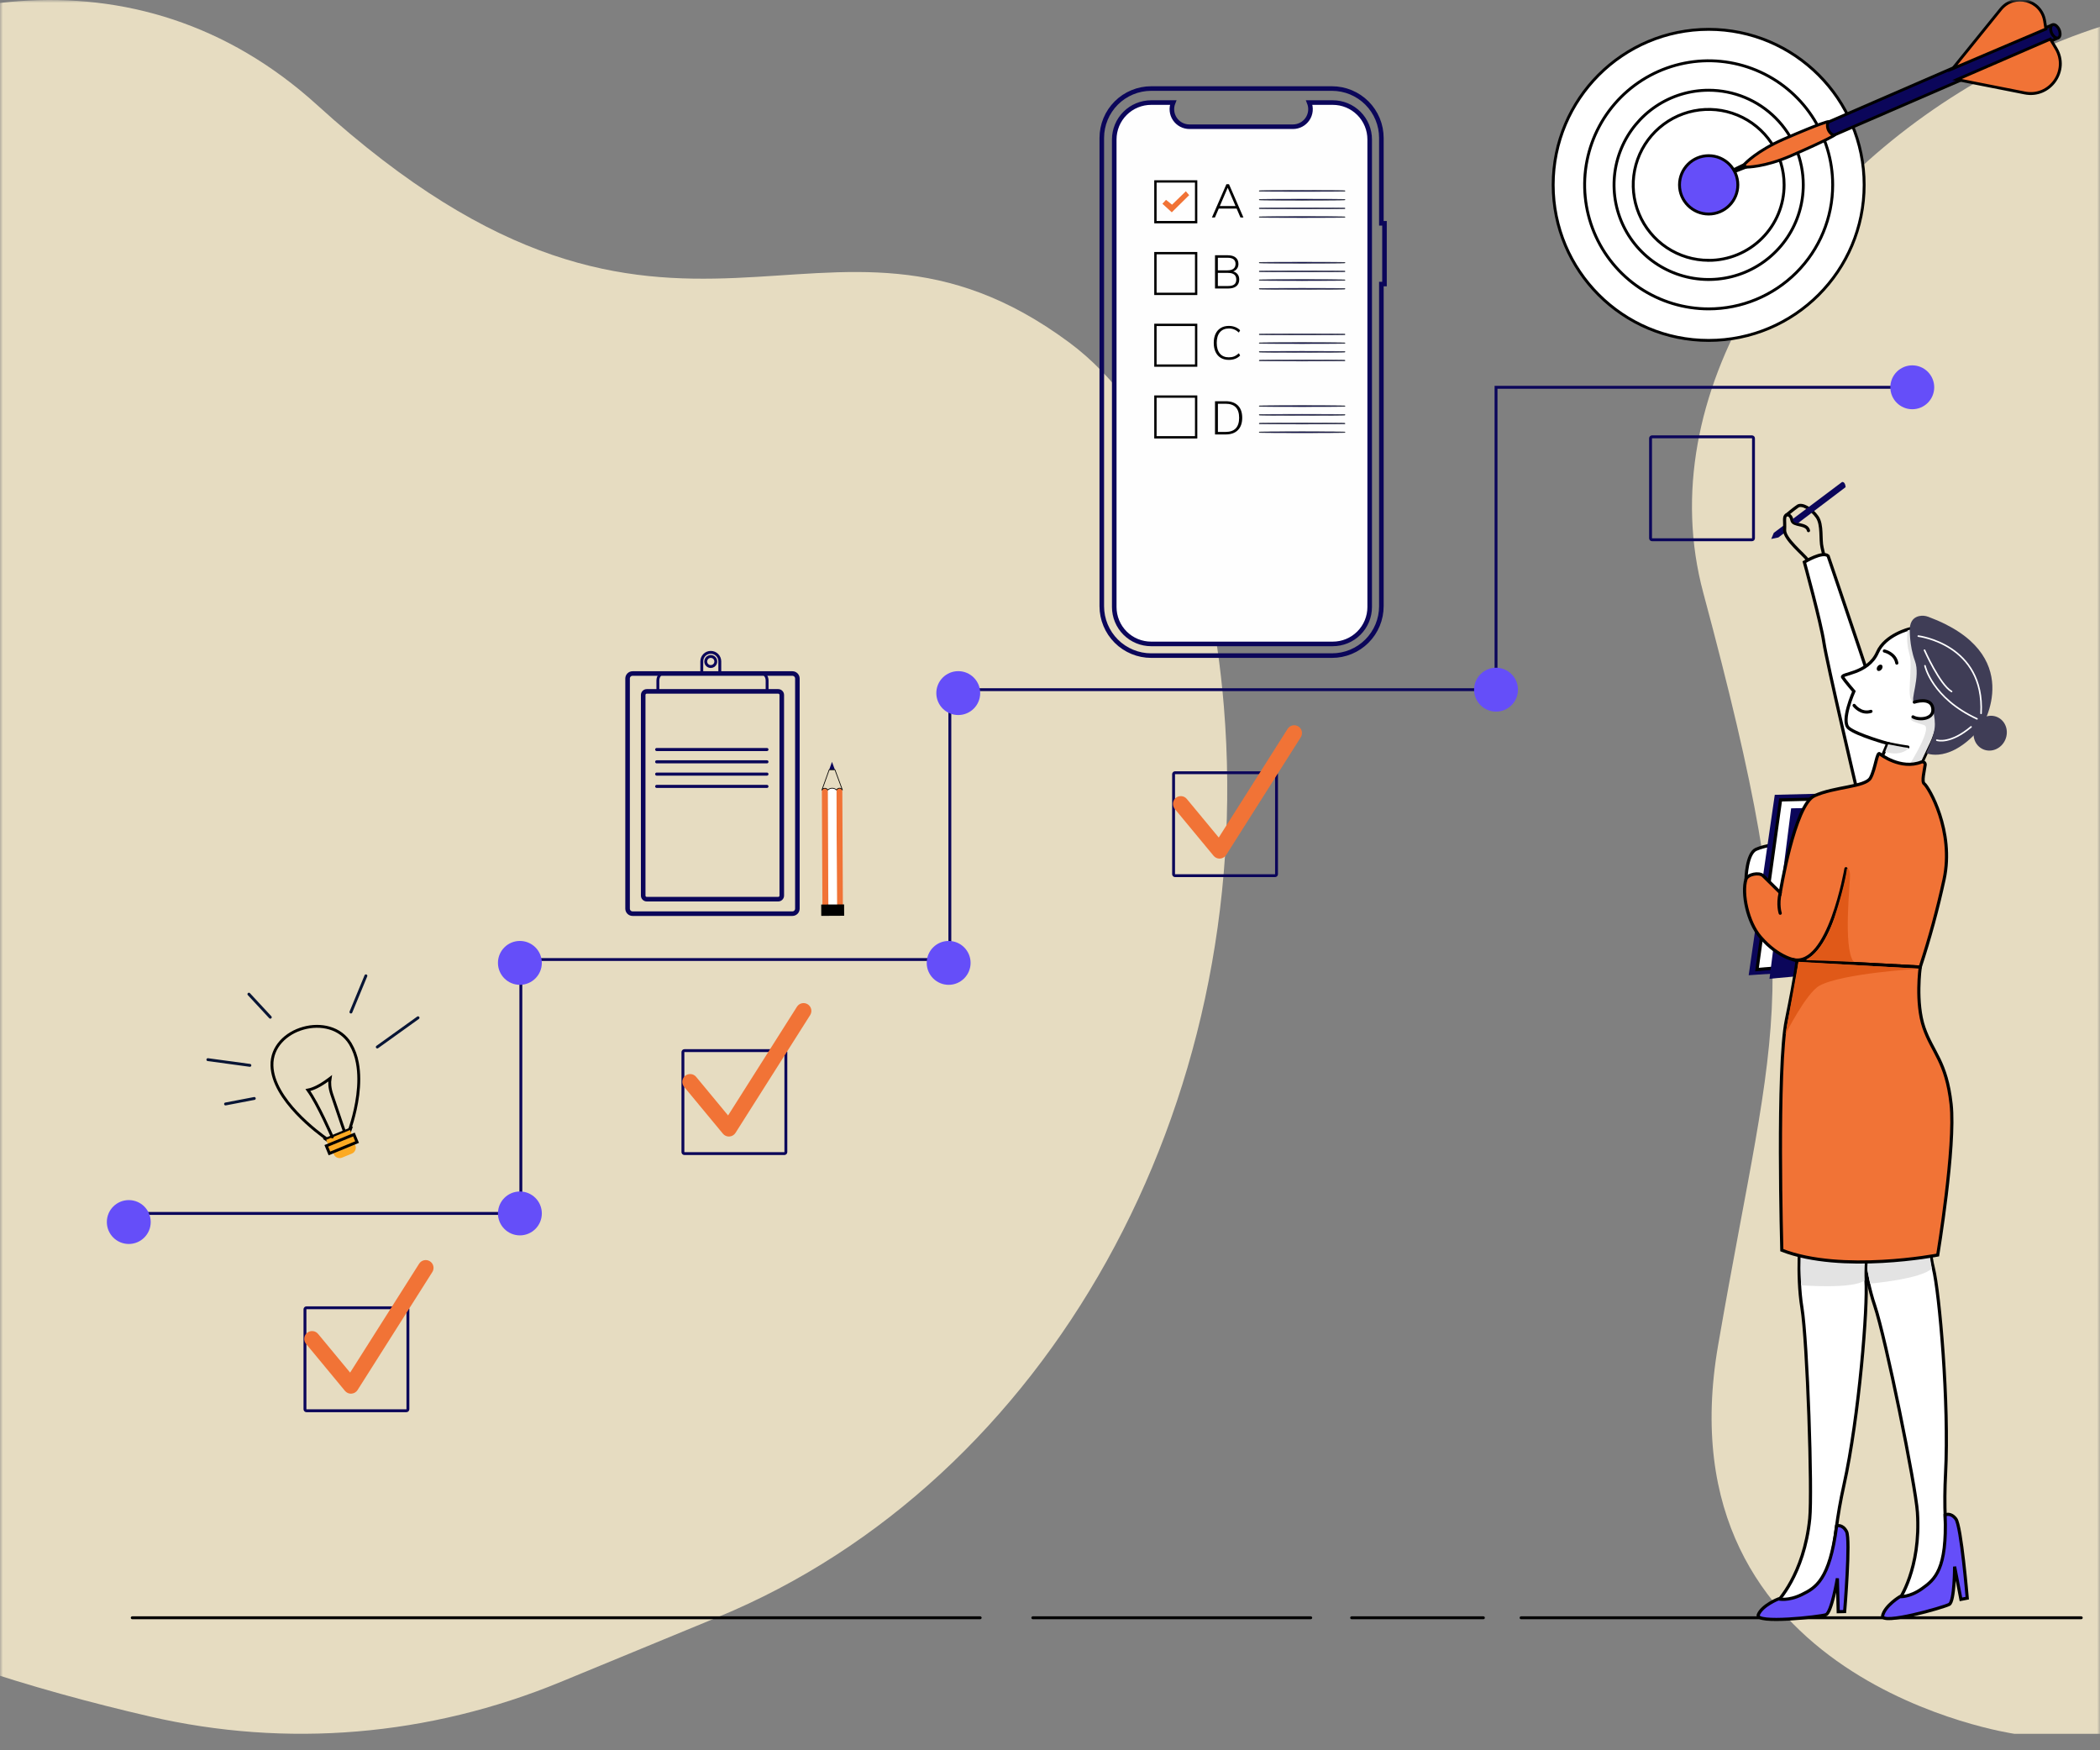 <svg width="360" height="300" viewBox="0 0 360 300" fill="none" xmlns="http://www.w3.org/2000/svg">
<rect x="0" y="0" width="360" height="300" fill="#808080" stroke="none"/>
<mask id="mask0" mask-type="alpha" maskUnits="userSpaceOnUse" x="0" y="0" width="360" height="300">
<rect width="360" height="300" fill="#C4C4C4"/>
</mask>
<g mask="url(#mask0)">
<path opacity="0.8" d="M345.306 297.174C345.306 297.174 284.524 288.433 294.527 230.613C304.53 172.792 310.209 169.461 291.99 101.604C273.771 33.747 388.617 -41.953 445.551 27.66C502.486 97.272 533.557 51.841 573.574 92.151C613.59 132.462 587.24 249.63 542.829 297.174H345.306Z" fill="#FFF2D1"/>
<path opacity="0.8" d="M96.126 288.284C73.545 297.591 49.182 299.637 25.664 294.201C-13.544 285.145 -67.854 266.137 -65.972 230.535C-63.038 175.03 -58.025 171.063 -83.029 110.486C-108.033 49.909 -7.578 -38.281 54.388 18.018C116.354 74.317 140.698 27.162 183.274 58.686C199.239 70.509 207.57 93.842 209.807 121.094C215.442 189.707 179.538 253.883 123.108 277.156L96.126 288.284Z" fill="#FFF2D1"/>
<path d="M52.539 241.804H69.667C69.811 241.804 69.927 241.688 69.927 241.544V224.416C69.927 224.272 69.811 224.156 69.667 224.156H52.539C52.395 224.156 52.279 224.272 52.279 224.416V241.544C52.279 241.688 52.395 241.804 52.539 241.804Z" stroke="#0B065A" stroke-width="0.494" stroke-miterlimit="10" stroke-linecap="round"/>
<path d="M60.166 238.88C59.969 238.88 59.774 238.837 59.596 238.753C59.418 238.669 59.26 238.546 59.135 238.394L52.483 230.359C52.367 230.224 52.278 230.068 52.223 229.898C52.168 229.729 52.147 229.55 52.162 229.372C52.176 229.195 52.227 229.022 52.309 228.864C52.392 228.706 52.505 228.566 52.642 228.452C52.779 228.339 52.938 228.253 53.108 228.202C53.279 228.15 53.458 228.133 53.636 228.152C53.813 228.171 53.985 228.224 54.141 228.31C54.297 228.396 54.434 228.512 54.545 228.652L60.021 235.266L71.834 216.628C71.926 216.474 72.048 216.341 72.192 216.235C72.336 216.13 72.5 216.054 72.674 216.013C72.847 215.972 73.028 215.965 73.204 215.995C73.38 216.024 73.549 216.089 73.7 216.185C73.85 216.28 73.981 216.405 74.083 216.552C74.185 216.699 74.256 216.864 74.293 217.039C74.33 217.214 74.331 217.394 74.297 217.57C74.263 217.745 74.195 217.912 74.095 218.06L61.297 238.255C61.184 238.433 61.03 238.582 60.848 238.689C60.667 238.797 60.462 238.86 60.251 238.873C60.223 238.878 60.195 238.88 60.166 238.88Z" fill="#F17336"/>
<path d="M117.331 197.727H134.459C134.603 197.727 134.719 197.61 134.719 197.467V180.338C134.719 180.195 134.603 180.079 134.459 180.079H117.331C117.187 180.079 117.071 180.195 117.071 180.338V197.467C117.071 197.61 117.187 197.727 117.331 197.727Z" stroke="#0B065A" stroke-width="0.494" stroke-miterlimit="10" stroke-linecap="round"/>
<path d="M124.958 194.803C124.761 194.803 124.566 194.759 124.388 194.675C124.21 194.591 124.052 194.469 123.927 194.317L117.275 186.282C117.163 186.147 117.079 185.99 117.027 185.822C116.975 185.654 116.957 185.478 116.974 185.303C116.99 185.128 117.041 184.958 117.123 184.802C117.205 184.647 117.318 184.509 117.453 184.397C117.588 184.285 117.745 184.201 117.913 184.149C118.081 184.097 118.257 184.079 118.432 184.096C118.608 184.112 118.778 184.163 118.933 184.245C119.088 184.327 119.226 184.439 119.338 184.575L124.814 191.189L136.622 172.553C136.813 172.253 137.114 172.041 137.461 171.963C137.807 171.886 138.171 171.949 138.471 172.139C138.77 172.329 138.983 172.631 139.06 172.977C139.138 173.324 139.075 173.687 138.885 173.987L126.085 194.18C125.972 194.358 125.818 194.507 125.637 194.615C125.455 194.722 125.25 194.785 125.039 194.798L124.958 194.803Z" fill="#F17336"/>
<path d="M201.445 150.092H218.574C218.717 150.092 218.833 149.976 218.833 149.832V132.704C218.833 132.56 218.717 132.444 218.574 132.444H201.445C201.302 132.444 201.185 132.56 201.185 132.704V149.832C201.185 149.976 201.302 150.092 201.445 150.092Z" stroke="#0B065A" stroke-width="0.494" stroke-miterlimit="10" stroke-linecap="round"/>
<path d="M209.072 147.167C208.875 147.167 208.681 147.123 208.503 147.04C208.325 146.956 208.167 146.834 208.041 146.682L201.389 138.647C201.277 138.512 201.193 138.356 201.141 138.188C201.089 138.02 201.071 137.843 201.087 137.668C201.104 137.493 201.155 137.323 201.237 137.167C201.319 137.012 201.431 136.874 201.566 136.762C201.702 136.65 201.858 136.565 202.026 136.514C202.194 136.462 202.37 136.444 202.545 136.46C202.721 136.476 202.891 136.527 203.046 136.609C203.202 136.691 203.339 136.803 203.451 136.939L208.929 143.552L220.741 124.914C220.933 124.619 221.234 124.412 221.578 124.337C221.922 124.262 222.282 124.326 222.579 124.515C222.877 124.703 223.088 125.002 223.167 125.345C223.246 125.688 223.187 126.049 223.002 126.348L210.203 146.543C210.09 146.721 209.936 146.87 209.755 146.977C209.573 147.085 209.368 147.147 209.158 147.161C209.129 147.167 209.101 147.167 209.072 147.167Z" fill="#F17336"/>
<path d="M21.73 207.983H89.289V164.461H162.83V118.212H256.462" stroke="#0B065A" stroke-width="0.494" stroke-miterlimit="10" stroke-linecap="round"/>
<path d="M229.224 84.18H197.878V84.748H229.224V84.18Z" fill="#0B065A"/>
<path d="M229.224 85.946H197.878V86.514H229.224V85.946Z" fill="#0B065A"/>
<path d="M229.224 87.714H197.878V88.282H229.224V87.714Z" fill="#0B065A"/>
<path d="M229.224 89.481H197.878V90.049H229.224V89.481Z" fill="#0B065A"/>
<path d="M229.224 91.247H197.878V91.816H229.224V91.247Z" fill="#0B065A"/>
<path d="M214.822 93.015H197.878V93.584H214.822V93.015Z" fill="#0B065A"/>
<path d="M237.341 38.274H236.807V23.644C236.807 22.532 236.588 21.431 236.163 20.404C235.737 19.377 235.114 18.444 234.327 17.657C233.541 16.871 232.608 16.247 231.58 15.822C230.553 15.396 229.452 15.177 228.34 15.177H197.345C196.233 15.177 195.132 15.396 194.105 15.822C193.078 16.247 192.144 16.871 191.358 17.657C190.572 18.444 189.948 19.377 189.523 20.404C189.097 21.431 188.878 22.532 188.878 23.644V103.903C188.878 105.015 189.097 106.116 189.523 107.144C189.948 108.171 190.572 109.104 191.358 109.891C192.144 110.677 193.078 111.301 194.105 111.726C195.132 112.152 196.233 112.371 197.345 112.371H228.34C229.452 112.371 230.553 112.152 231.58 111.726C232.608 111.301 233.541 110.677 234.327 109.891C235.114 109.104 235.737 108.171 236.163 107.144C236.588 106.116 236.807 105.015 236.807 103.903V48.688H237.341L237.341 38.274Z" stroke="#0B065A" stroke-width="0.784" stroke-miterlimit="10" stroke-linecap="round"/>
<path d="M228.481 17.58H224.435C224.621 18.037 224.692 18.531 224.642 19.021C224.592 19.512 224.422 19.982 224.147 20.391C223.872 20.799 223.501 21.134 223.066 21.366C222.632 21.598 222.147 21.719 221.654 21.719H203.897C203.405 21.719 202.92 21.598 202.485 21.366C202.05 21.134 201.679 20.799 201.404 20.391C201.129 19.982 200.959 19.512 200.909 19.021C200.859 18.531 200.93 18.037 201.116 17.58H197.337C196.507 17.58 195.685 17.744 194.917 18.062C194.15 18.379 193.453 18.845 192.866 19.432C192.279 20.02 191.813 20.717 191.495 21.484C191.178 22.251 191.014 23.073 191.014 23.904V104.045C191.014 104.875 191.178 105.697 191.495 106.464C191.813 107.232 192.279 107.929 192.866 108.516C193.453 109.103 194.15 109.569 194.917 109.887C195.685 110.204 196.507 110.368 197.337 110.368H228.481C229.312 110.368 230.134 110.204 230.901 109.887C231.668 109.569 232.365 109.103 232.952 108.516C233.54 107.929 234.005 107.232 234.323 106.464C234.641 105.697 234.804 104.875 234.804 104.045V23.904C234.804 23.073 234.641 22.251 234.323 21.484C234.005 20.717 233.54 20.02 232.952 19.432C232.365 18.845 231.668 18.379 230.901 18.062C230.134 17.744 229.312 17.58 228.481 17.58Z" fill="#FEFEFE" stroke="#0B065A" stroke-width="0.784" stroke-miterlimit="10" stroke-linecap="round"/>
<path d="M205.153 38.178H197.972V30.997H205.153V38.178ZM198.172 37.977H204.953V31.197H198.172V37.977Z" fill="#2E3338" stroke="black" stroke-width="0.2"/>
<path d="M199.268 34.92L199.889 34.254L200.923 35.081L203.29 32.783L203.857 33.451L200.877 36.391L199.268 34.92Z" fill="#F17336"/>
<path d="M223.216 32.824C225.235 32.824 227.063 32.818 228.387 32.809C229.048 32.804 229.584 32.798 229.954 32.792C230.139 32.789 230.283 32.786 230.381 32.782C230.43 32.781 230.467 32.779 230.493 32.777C230.506 32.776 230.516 32.775 230.524 32.774C230.528 32.773 230.532 32.773 230.537 32.772C230.539 32.771 230.543 32.77 230.548 32.767C230.55 32.766 230.554 32.763 230.559 32.758C230.563 32.753 230.569 32.744 230.569 32.731C230.569 32.718 230.563 32.708 230.559 32.703C230.554 32.698 230.55 32.696 230.548 32.694C230.543 32.691 230.539 32.69 230.537 32.69C230.532 32.688 230.528 32.688 230.524 32.687C230.516 32.686 230.506 32.685 230.493 32.684C230.467 32.682 230.43 32.681 230.381 32.679C230.283 32.676 230.139 32.672 229.954 32.669C229.584 32.663 229.049 32.657 228.387 32.653C227.064 32.643 225.236 32.637 223.216 32.637C221.197 32.637 219.368 32.643 218.045 32.653C217.383 32.657 216.848 32.663 216.478 32.669C216.293 32.672 216.149 32.676 216.051 32.679C216.002 32.681 215.964 32.682 215.939 32.684C215.926 32.685 215.915 32.686 215.908 32.687C215.904 32.688 215.899 32.688 215.895 32.69C215.893 32.69 215.889 32.691 215.884 32.694C215.882 32.696 215.878 32.698 215.873 32.703C215.869 32.708 215.863 32.718 215.863 32.731C215.863 32.744 215.869 32.753 215.873 32.758C215.878 32.763 215.882 32.766 215.884 32.767C215.889 32.77 215.893 32.771 215.895 32.772C215.899 32.773 215.904 32.773 215.908 32.774C215.915 32.775 215.926 32.776 215.939 32.777C215.964 32.779 216.002 32.781 216.051 32.782C216.149 32.786 216.293 32.789 216.478 32.792C216.848 32.798 217.384 32.804 218.046 32.809C219.369 32.818 221.197 32.824 223.216 32.824Z" fill="#0B065A" stroke="#2E3338" stroke-width="0.082"/>
<path d="M223.216 34.316C225.235 34.316 227.063 34.31 228.387 34.301C229.048 34.296 229.584 34.291 229.954 34.284C230.139 34.281 230.283 34.278 230.381 34.275C230.43 34.273 230.467 34.271 230.493 34.269C230.506 34.269 230.516 34.267 230.524 34.266C230.528 34.266 230.532 34.265 230.537 34.264C230.539 34.263 230.543 34.262 230.548 34.26C230.55 34.258 230.554 34.255 230.559 34.251C230.563 34.246 230.569 34.236 230.569 34.223C230.569 34.21 230.563 34.2 230.559 34.196C230.554 34.191 230.55 34.188 230.548 34.187C230.543 34.184 230.539 34.183 230.537 34.182C230.532 34.181 230.528 34.18 230.524 34.18C230.516 34.179 230.506 34.178 230.493 34.177C230.467 34.175 230.43 34.173 230.381 34.172C230.283 34.168 230.139 34.165 229.954 34.162C229.584 34.155 229.049 34.15 228.387 34.145C227.064 34.136 225.236 34.13 223.216 34.13C221.197 34.13 219.368 34.136 218.045 34.145C217.383 34.15 216.848 34.155 216.478 34.162C216.293 34.165 216.149 34.168 216.051 34.172C216.002 34.173 215.964 34.175 215.939 34.177C215.926 34.178 215.915 34.179 215.908 34.18C215.904 34.18 215.899 34.181 215.895 34.182C215.893 34.183 215.889 34.184 215.884 34.187C215.882 34.188 215.878 34.191 215.873 34.196C215.869 34.2 215.863 34.21 215.863 34.223C215.863 34.236 215.869 34.246 215.873 34.251C215.878 34.255 215.882 34.258 215.884 34.26C215.889 34.262 215.893 34.263 215.895 34.264C215.899 34.265 215.904 34.266 215.908 34.266C215.915 34.267 215.926 34.269 215.939 34.269C215.964 34.271 216.002 34.273 216.051 34.275C216.149 34.278 216.293 34.281 216.478 34.284C216.848 34.291 217.384 34.296 218.046 34.301C219.369 34.31 221.197 34.316 223.216 34.316Z" fill="#0B065A" stroke="#2E3338" stroke-width="0.082"/>
<path d="M223.216 35.808C225.235 35.808 227.063 35.802 228.387 35.793C229.048 35.788 229.584 35.783 229.954 35.776C230.139 35.773 230.283 35.77 230.381 35.767C230.43 35.765 230.467 35.763 230.493 35.761C230.506 35.76 230.516 35.76 230.524 35.758C230.528 35.758 230.532 35.757 230.537 35.756C230.539 35.755 230.543 35.754 230.548 35.752C230.55 35.75 230.554 35.747 230.559 35.743C230.563 35.738 230.569 35.728 230.569 35.715C230.569 35.702 230.563 35.693 230.559 35.687C230.554 35.683 230.55 35.68 230.548 35.678C230.543 35.676 230.539 35.675 230.537 35.674C230.532 35.673 230.528 35.672 230.524 35.672C230.516 35.671 230.506 35.67 230.493 35.669C230.467 35.667 230.43 35.665 230.381 35.663C230.283 35.66 230.139 35.657 229.954 35.654C229.584 35.647 229.049 35.642 228.387 35.637C227.064 35.628 225.236 35.622 223.216 35.622C221.197 35.622 219.368 35.628 218.045 35.637C217.383 35.642 216.848 35.647 216.478 35.654C216.293 35.657 216.149 35.66 216.051 35.663C216.002 35.665 215.964 35.667 215.939 35.669C215.926 35.67 215.915 35.671 215.908 35.672C215.904 35.672 215.899 35.673 215.895 35.674C215.893 35.675 215.889 35.676 215.884 35.678C215.882 35.68 215.878 35.683 215.873 35.687C215.869 35.693 215.863 35.702 215.863 35.715C215.863 35.728 215.869 35.738 215.873 35.743C215.878 35.747 215.882 35.75 215.884 35.752C215.889 35.754 215.893 35.755 215.895 35.756C215.899 35.757 215.904 35.758 215.908 35.758C215.915 35.76 215.926 35.76 215.939 35.761C215.964 35.763 216.002 35.765 216.051 35.767C216.149 35.77 216.293 35.773 216.478 35.776C216.848 35.783 217.384 35.788 218.046 35.793C219.369 35.802 221.197 35.808 223.216 35.808Z" fill="#0B065A" stroke="#2E3338" stroke-width="0.082"/>
<path d="M223.216 37.301C225.235 37.301 227.063 37.295 228.387 37.285C229.048 37.281 229.584 37.275 229.954 37.269C230.139 37.266 230.283 37.262 230.381 37.259C230.43 37.257 230.467 37.255 230.493 37.254C230.506 37.253 230.516 37.252 230.524 37.251C230.528 37.25 230.532 37.249 230.537 37.248C230.539 37.248 230.543 37.246 230.548 37.244C230.55 37.243 230.554 37.24 230.559 37.235C230.563 37.23 230.569 37.221 230.569 37.207C230.569 37.194 230.563 37.185 230.559 37.18C230.554 37.175 230.55 37.172 230.548 37.171C230.543 37.168 230.539 37.167 230.537 37.167C230.532 37.165 230.528 37.165 230.524 37.164C230.516 37.163 230.506 37.162 230.493 37.161C230.467 37.159 230.43 37.158 230.381 37.156C230.283 37.153 230.139 37.149 229.954 37.146C229.584 37.14 229.049 37.134 228.387 37.13C227.064 37.12 225.236 37.114 223.216 37.114C221.197 37.114 219.368 37.12 218.045 37.13C217.383 37.134 216.848 37.14 216.478 37.146C216.293 37.149 216.149 37.153 216.051 37.156C216.002 37.158 215.964 37.159 215.939 37.161C215.926 37.162 215.915 37.163 215.908 37.164C215.904 37.165 215.899 37.165 215.895 37.167C215.893 37.167 215.889 37.168 215.884 37.171C215.882 37.172 215.878 37.175 215.873 37.18C215.869 37.185 215.863 37.194 215.863 37.207C215.863 37.221 215.869 37.23 215.873 37.235C215.878 37.24 215.882 37.243 215.884 37.244C215.889 37.246 215.893 37.248 215.895 37.248C215.899 37.249 215.904 37.25 215.908 37.251C215.915 37.252 215.926 37.253 215.939 37.254C215.964 37.255 216.002 37.257 216.051 37.259C216.149 37.262 216.293 37.266 216.478 37.269C216.848 37.275 217.384 37.281 218.046 37.285C219.369 37.295 221.197 37.301 223.216 37.301Z" fill="#0B065A" stroke="#2E3338" stroke-width="0.082"/>
<path d="M205.153 50.47H197.972V43.29H205.153V50.47ZM198.172 50.27H204.953V43.49H198.172V50.27Z" fill="#2E3338" stroke="black" stroke-width="0.2"/>
<path d="M223.216 45.117C225.235 45.117 227.063 45.111 228.387 45.102C229.048 45.097 229.584 45.091 229.954 45.085C230.139 45.082 230.283 45.079 230.381 45.075C230.43 45.073 230.467 45.072 230.493 45.07C230.506 45.069 230.516 45.068 230.524 45.067C230.528 45.066 230.532 45.066 230.537 45.065C230.539 45.064 230.543 45.063 230.548 45.06C230.55 45.059 230.554 45.056 230.559 45.051C230.563 45.046 230.569 45.037 230.569 45.024C230.569 45.011 230.563 45.001 230.559 44.996C230.554 44.991 230.55 44.988 230.548 44.987C230.543 44.984 230.539 44.983 230.537 44.983C230.532 44.981 230.528 44.981 230.524 44.98C230.516 44.979 230.506 44.978 230.493 44.977C230.467 44.975 230.43 44.974 230.381 44.972C230.283 44.969 230.139 44.965 229.954 44.962C229.584 44.956 229.049 44.95 228.387 44.946C227.064 44.936 225.236 44.93 223.216 44.93C221.197 44.93 219.368 44.936 218.045 44.946C217.383 44.95 216.848 44.956 216.478 44.962C216.293 44.965 216.149 44.969 216.051 44.972C216.002 44.974 215.964 44.975 215.939 44.977C215.926 44.978 215.915 44.979 215.908 44.98C215.904 44.981 215.899 44.981 215.895 44.983C215.893 44.983 215.889 44.984 215.884 44.987C215.882 44.988 215.878 44.991 215.873 44.996C215.869 45.001 215.863 45.011 215.863 45.024C215.863 45.037 215.869 45.046 215.873 45.051C215.878 45.056 215.882 45.059 215.884 45.06C215.889 45.063 215.893 45.064 215.895 45.065C215.899 45.066 215.904 45.066 215.908 45.067C215.915 45.068 215.926 45.069 215.939 45.07C215.964 45.072 216.002 45.073 216.051 45.075C216.149 45.079 216.293 45.082 216.478 45.085C216.848 45.091 217.384 45.097 218.046 45.102C219.369 45.111 221.197 45.117 223.216 45.117Z" fill="#0B065A" stroke="#2E3338" stroke-width="0.082"/>
<path d="M223.216 46.609C225.235 46.609 227.063 46.603 228.387 46.594C229.048 46.589 229.584 46.584 229.954 46.577C230.139 46.574 230.283 46.571 230.381 46.568C230.43 46.566 230.467 46.564 230.493 46.562C230.506 46.561 230.516 46.56 230.524 46.559C230.528 46.559 230.532 46.558 230.537 46.557C230.539 46.556 230.543 46.555 230.548 46.553C230.55 46.551 230.554 46.548 230.559 46.544C230.563 46.539 230.569 46.529 230.569 46.516C230.569 46.503 230.563 46.493 230.559 46.488C230.554 46.484 230.55 46.481 230.548 46.48C230.543 46.477 230.539 46.476 230.537 46.475C230.532 46.474 230.528 46.473 230.524 46.473C230.516 46.472 230.506 46.471 230.493 46.47C230.467 46.468 230.43 46.466 230.381 46.465C230.283 46.461 230.139 46.458 229.954 46.455C229.584 46.448 229.049 46.443 228.387 46.438C227.064 46.429 225.236 46.423 223.216 46.423C221.197 46.423 219.368 46.429 218.045 46.438C217.383 46.443 216.848 46.448 216.478 46.455C216.293 46.458 216.149 46.461 216.051 46.465C216.002 46.466 215.964 46.468 215.939 46.47C215.926 46.471 215.915 46.472 215.908 46.473C215.904 46.473 215.899 46.474 215.895 46.475C215.893 46.476 215.889 46.477 215.884 46.48C215.882 46.481 215.878 46.484 215.873 46.488C215.869 46.493 215.863 46.503 215.863 46.516C215.863 46.529 215.869 46.539 215.873 46.544C215.878 46.548 215.882 46.551 215.884 46.553C215.889 46.555 215.893 46.556 215.895 46.557C215.899 46.558 215.904 46.559 215.908 46.559C215.915 46.56 215.926 46.561 215.939 46.562C215.964 46.564 216.002 46.566 216.051 46.568C216.149 46.571 216.293 46.574 216.478 46.577C216.848 46.584 217.384 46.589 218.046 46.594C219.369 46.603 221.197 46.609 223.216 46.609Z" fill="#0B065A" stroke="#2E3338" stroke-width="0.082"/>
<path d="M223.216 48.101C225.235 48.101 227.063 48.095 228.387 48.086C229.048 48.081 229.584 48.076 229.954 48.069C230.139 48.066 230.283 48.063 230.381 48.059C230.43 48.058 230.467 48.056 230.493 48.054C230.506 48.053 230.516 48.052 230.524 48.051C230.528 48.051 230.532 48.05 230.537 48.049C230.539 48.048 230.543 48.047 230.548 48.044C230.55 48.043 230.554 48.04 230.559 48.036C230.563 48.031 230.569 48.021 230.569 48.008C230.569 47.995 230.563 47.985 230.559 47.98C230.554 47.976 230.55 47.973 230.548 47.971C230.543 47.969 230.539 47.968 230.537 47.967C230.532 47.966 230.528 47.965 230.524 47.965C230.516 47.964 230.506 47.963 230.493 47.962C230.467 47.96 230.43 47.958 230.381 47.956C230.283 47.953 230.139 47.95 229.954 47.947C229.584 47.94 229.049 47.935 228.387 47.93C227.064 47.921 225.236 47.915 223.216 47.915C221.197 47.915 219.368 47.921 218.045 47.93C217.383 47.935 216.848 47.94 216.478 47.947C216.293 47.95 216.149 47.953 216.051 47.956C216.002 47.958 215.964 47.96 215.939 47.962C215.926 47.963 215.915 47.964 215.908 47.965C215.904 47.965 215.899 47.966 215.895 47.967C215.893 47.968 215.889 47.969 215.884 47.971C215.882 47.973 215.878 47.976 215.873 47.98C215.869 47.985 215.863 47.995 215.863 48.008C215.863 48.021 215.869 48.031 215.873 48.036C215.878 48.04 215.882 48.043 215.884 48.044C215.889 48.047 215.893 48.048 215.895 48.049C215.899 48.05 215.904 48.051 215.908 48.051C215.915 48.052 215.926 48.053 215.939 48.054C215.964 48.056 216.002 48.058 216.051 48.059C216.149 48.063 216.293 48.066 216.478 48.069C216.848 48.076 217.384 48.081 218.046 48.086C219.369 48.095 221.197 48.101 223.216 48.101Z" fill="#0B065A" stroke="#2E3338" stroke-width="0.082"/>
<path d="M223.216 49.594C225.235 49.594 227.063 49.588 228.387 49.578C229.048 49.574 229.584 49.568 229.954 49.562C230.139 49.559 230.283 49.555 230.381 49.552C230.43 49.55 230.467 49.548 230.493 49.547C230.506 49.546 230.516 49.545 230.524 49.544C230.528 49.543 230.532 49.542 230.537 49.541C230.539 49.541 230.543 49.539 230.548 49.537C230.55 49.536 230.554 49.533 230.559 49.528C230.563 49.523 230.569 49.514 230.569 49.5C230.569 49.487 230.563 49.478 230.559 49.473C230.554 49.468 230.55 49.465 230.548 49.464C230.543 49.461 230.539 49.46 230.537 49.459C230.532 49.458 230.528 49.458 230.524 49.457C230.516 49.456 230.506 49.455 230.493 49.454C230.467 49.452 230.43 49.45 230.381 49.449C230.283 49.445 230.139 49.442 229.954 49.439C229.584 49.433 229.049 49.427 228.387 49.422C227.064 49.413 225.236 49.407 223.216 49.407C221.197 49.407 219.368 49.413 218.045 49.422C217.383 49.427 216.848 49.433 216.478 49.439C216.293 49.442 216.149 49.445 216.051 49.449C216.002 49.45 215.964 49.452 215.939 49.454C215.926 49.455 215.915 49.456 215.908 49.457C215.904 49.458 215.899 49.458 215.895 49.459C215.893 49.46 215.889 49.461 215.884 49.464C215.882 49.465 215.878 49.468 215.873 49.473C215.869 49.478 215.863 49.487 215.863 49.5C215.863 49.514 215.869 49.523 215.873 49.528C215.878 49.533 215.882 49.536 215.884 49.537C215.889 49.539 215.893 49.541 215.895 49.541C215.899 49.542 215.904 49.543 215.908 49.544C215.915 49.545 215.926 49.546 215.939 49.547C215.964 49.548 216.002 49.55 216.051 49.552C216.149 49.555 216.293 49.559 216.478 49.562C216.848 49.568 217.384 49.574 218.046 49.578C219.369 49.588 221.197 49.594 223.216 49.594Z" fill="#0B065A" stroke="#2E3338" stroke-width="0.082"/>
<path d="M205.153 62.763H197.972V55.583H205.153V62.763ZM198.172 62.563H204.953V55.783H198.172V62.563Z" fill="#2E3338" stroke="black" stroke-width="0.2"/>
<path d="M223.216 57.41C225.235 57.41 227.063 57.404 228.387 57.395C229.048 57.39 229.584 57.384 229.954 57.378C230.139 57.375 230.283 57.371 230.381 57.368C230.43 57.366 230.467 57.365 230.493 57.363C230.506 57.362 230.516 57.361 230.524 57.36C230.528 57.359 230.532 57.359 230.537 57.357C230.539 57.357 230.543 57.356 230.548 57.353C230.55 57.352 230.554 57.349 230.559 57.344C230.563 57.339 230.569 57.33 230.569 57.317C230.569 57.303 230.563 57.294 230.559 57.289C230.554 57.284 230.55 57.281 230.548 57.28C230.543 57.278 230.539 57.276 230.537 57.276C230.532 57.275 230.528 57.274 230.524 57.273C230.516 57.272 230.506 57.271 230.493 57.27C230.467 57.269 230.43 57.267 230.381 57.265C230.283 57.262 230.139 57.258 229.954 57.255C229.584 57.249 229.049 57.243 228.387 57.239C227.064 57.229 225.236 57.223 223.216 57.223C221.197 57.223 219.368 57.229 218.045 57.239C217.383 57.243 216.848 57.249 216.478 57.255C216.293 57.258 216.149 57.262 216.051 57.265C216.002 57.267 215.964 57.269 215.939 57.27C215.926 57.271 215.915 57.272 215.908 57.273C215.904 57.274 215.899 57.275 215.895 57.276C215.893 57.276 215.889 57.278 215.884 57.28C215.882 57.281 215.878 57.284 215.873 57.289C215.869 57.294 215.863 57.303 215.863 57.317C215.863 57.33 215.869 57.339 215.873 57.344C215.878 57.349 215.882 57.352 215.884 57.353C215.889 57.356 215.893 57.357 215.895 57.357C215.899 57.359 215.904 57.359 215.908 57.36C215.915 57.361 215.926 57.362 215.939 57.363C215.964 57.365 216.002 57.366 216.051 57.368C216.149 57.371 216.293 57.375 216.478 57.378C216.848 57.384 217.384 57.39 218.046 57.395C219.369 57.404 221.197 57.41 223.216 57.41Z" fill="#0B065A" stroke="#2E3338" stroke-width="0.082"/>
<path d="M223.216 58.902C225.235 58.902 227.063 58.896 228.387 58.887C229.048 58.882 229.584 58.877 229.954 58.87C230.139 58.867 230.283 58.864 230.381 58.861C230.43 58.859 230.467 58.857 230.493 58.855C230.506 58.854 230.516 58.853 230.524 58.852C230.528 58.852 230.532 58.851 230.537 58.85C230.539 58.849 230.543 58.848 230.548 58.846C230.55 58.844 230.554 58.841 230.559 58.837C230.563 58.831 230.569 58.822 230.569 58.809C230.569 58.796 230.563 58.786 230.559 58.781C230.554 58.777 230.55 58.774 230.548 58.773C230.543 58.77 230.539 58.769 230.537 58.768C230.532 58.767 230.528 58.766 230.524 58.766C230.516 58.764 230.506 58.764 230.493 58.763C230.467 58.761 230.43 58.759 230.381 58.757C230.283 58.754 230.139 58.751 229.954 58.748C229.584 58.741 229.049 58.736 228.387 58.731C227.064 58.722 225.236 58.716 223.216 58.716C221.197 58.716 219.368 58.722 218.045 58.731C217.383 58.736 216.848 58.741 216.478 58.748C216.293 58.751 216.149 58.754 216.051 58.757C216.002 58.759 215.964 58.761 215.939 58.763C215.926 58.764 215.915 58.764 215.908 58.766C215.904 58.766 215.899 58.767 215.895 58.768C215.893 58.769 215.889 58.77 215.884 58.773C215.882 58.774 215.878 58.777 215.873 58.781C215.869 58.786 215.863 58.796 215.863 58.809C215.863 58.822 215.869 58.832 215.873 58.837C215.878 58.841 215.882 58.844 215.884 58.846C215.889 58.848 215.893 58.849 215.895 58.85C215.899 58.851 215.904 58.852 215.908 58.852C215.915 58.853 215.926 58.854 215.939 58.855C215.964 58.857 216.002 58.859 216.051 58.861C216.149 58.864 216.293 58.867 216.478 58.87C216.848 58.877 217.384 58.882 218.046 58.887C219.369 58.896 221.197 58.902 223.216 58.902Z" fill="#0B065A" stroke="#2E3338" stroke-width="0.082"/>
<path d="M223.216 60.394C225.235 60.394 227.063 60.388 228.387 60.379C229.048 60.374 229.584 60.369 229.954 60.362C230.139 60.359 230.283 60.356 230.381 60.352C230.43 60.351 230.467 60.349 230.493 60.347C230.506 60.346 230.516 60.345 230.524 60.344C230.528 60.344 230.532 60.343 230.537 60.342C230.539 60.341 230.543 60.34 230.548 60.337C230.55 60.336 230.554 60.333 230.559 60.328C230.563 60.324 230.569 60.314 230.569 60.301C230.569 60.288 230.563 60.278 230.559 60.273C230.554 60.269 230.55 60.266 230.548 60.264C230.543 60.262 230.539 60.261 230.537 60.26C230.532 60.259 230.528 60.258 230.524 60.258C230.516 60.257 230.506 60.255 230.493 60.255C230.467 60.253 230.43 60.251 230.381 60.249C230.283 60.246 230.139 60.243 229.954 60.24C229.584 60.233 229.049 60.228 228.387 60.223C227.064 60.214 225.236 60.208 223.216 60.208C221.197 60.208 219.368 60.214 218.045 60.223C217.383 60.228 216.848 60.233 216.478 60.24C216.293 60.243 216.149 60.246 216.051 60.249C216.002 60.251 215.964 60.253 215.939 60.255C215.926 60.255 215.915 60.257 215.908 60.258C215.904 60.258 215.899 60.259 215.895 60.26C215.893 60.261 215.889 60.262 215.884 60.264C215.882 60.266 215.878 60.269 215.873 60.273C215.869 60.278 215.863 60.288 215.863 60.301C215.863 60.314 215.869 60.324 215.873 60.329C215.878 60.333 215.882 60.336 215.884 60.337C215.889 60.34 215.893 60.341 215.895 60.342C215.899 60.343 215.904 60.344 215.908 60.344C215.915 60.345 215.926 60.346 215.939 60.347C215.964 60.349 216.002 60.351 216.051 60.352C216.149 60.356 216.293 60.359 216.478 60.362C216.848 60.369 217.384 60.374 218.046 60.379C219.369 60.388 221.197 60.394 223.216 60.394Z" fill="#0B065A" stroke="#2E3338" stroke-width="0.082"/>
<path d="M223.216 61.887C225.235 61.887 227.063 61.881 228.387 61.871C229.048 61.867 229.584 61.861 229.954 61.855C230.139 61.852 230.283 61.848 230.381 61.845C230.43 61.843 230.467 61.842 230.493 61.84C230.506 61.839 230.516 61.838 230.524 61.837C230.528 61.836 230.532 61.836 230.537 61.834C230.539 61.834 230.543 61.833 230.548 61.83C230.55 61.828 230.554 61.826 230.559 61.821C230.563 61.816 230.569 61.806 230.569 61.793C230.569 61.78 230.563 61.771 230.559 61.766C230.554 61.761 230.55 61.758 230.548 61.757C230.543 61.754 230.539 61.753 230.537 61.752C230.532 61.751 230.528 61.751 230.524 61.75C230.516 61.749 230.506 61.748 230.493 61.747C230.467 61.745 230.43 61.743 230.381 61.742C230.283 61.738 230.139 61.735 229.954 61.732C229.584 61.726 229.049 61.72 228.387 61.715C227.064 61.706 225.236 61.7 223.216 61.7C221.197 61.7 219.368 61.706 218.045 61.715C217.383 61.72 216.848 61.726 216.478 61.732C216.293 61.735 216.149 61.738 216.051 61.742C216.002 61.743 215.964 61.745 215.939 61.747C215.926 61.748 215.915 61.749 215.908 61.75C215.904 61.751 215.899 61.751 215.895 61.752C215.893 61.753 215.889 61.754 215.884 61.757C215.882 61.758 215.878 61.761 215.873 61.766C215.869 61.771 215.863 61.78 215.863 61.793C215.863 61.806 215.869 61.816 215.873 61.821C215.878 61.826 215.882 61.828 215.884 61.83C215.889 61.833 215.893 61.834 215.895 61.834C215.899 61.836 215.904 61.836 215.908 61.837C215.915 61.838 215.926 61.839 215.939 61.84C215.964 61.842 216.002 61.843 216.051 61.845C216.149 61.848 216.293 61.852 216.478 61.855C216.848 61.861 217.384 61.867 218.046 61.871C219.369 61.881 221.197 61.887 223.216 61.887Z" fill="#0B065A" stroke="#2E3338" stroke-width="0.082"/>
<path d="M205.153 75.056H197.972V67.876H205.153V75.056ZM198.172 74.856H204.953V68.076H198.172V74.856Z" fill="#2E3338" stroke="black" stroke-width="0.2"/>
<path d="M223.216 69.703C225.235 69.703 227.063 69.697 228.387 69.688C229.048 69.683 229.584 69.677 229.954 69.671C230.139 69.668 230.283 69.665 230.381 69.661C230.43 69.659 230.467 69.658 230.493 69.656C230.506 69.655 230.516 69.654 230.524 69.653C230.528 69.652 230.532 69.652 230.537 69.65C230.539 69.65 230.543 69.649 230.548 69.646C230.55 69.645 230.554 69.642 230.559 69.637C230.563 69.632 230.569 69.623 230.569 69.609C230.569 69.596 230.563 69.587 230.559 69.582C230.554 69.577 230.55 69.574 230.548 69.573C230.543 69.57 230.539 69.569 230.537 69.569C230.532 69.567 230.528 69.567 230.524 69.566C230.516 69.565 230.506 69.564 230.493 69.563C230.467 69.561 230.43 69.56 230.381 69.558C230.283 69.555 230.139 69.551 229.954 69.548C229.584 69.542 229.049 69.536 228.387 69.532C227.064 69.522 225.236 69.516 223.216 69.516C221.197 69.516 219.368 69.522 218.045 69.532C217.383 69.536 216.848 69.542 216.478 69.548C216.293 69.551 216.149 69.555 216.051 69.558C216.002 69.56 215.964 69.561 215.939 69.563C215.926 69.564 215.915 69.565 215.908 69.566C215.904 69.567 215.899 69.567 215.895 69.569C215.893 69.569 215.889 69.57 215.884 69.573C215.882 69.574 215.878 69.577 215.873 69.582C215.869 69.587 215.863 69.596 215.863 69.609C215.863 69.623 215.869 69.632 215.873 69.637C215.878 69.642 215.882 69.645 215.884 69.646C215.889 69.649 215.893 69.65 215.895 69.65C215.899 69.652 215.904 69.652 215.908 69.653C215.915 69.654 215.926 69.655 215.939 69.656C215.964 69.658 216.002 69.659 216.051 69.661C216.149 69.665 216.293 69.668 216.478 69.671C216.848 69.677 217.384 69.683 218.046 69.688C219.369 69.697 221.197 69.703 223.216 69.703Z" fill="#0B065A" stroke="#2E3338" stroke-width="0.082"/>
<path d="M223.216 71.195C225.235 71.195 227.063 71.189 228.387 71.18C229.048 71.175 229.584 71.17 229.954 71.163C230.139 71.16 230.283 71.157 230.381 71.153C230.43 71.152 230.467 71.15 230.493 71.148C230.506 71.147 230.516 71.146 230.524 71.145C230.528 71.145 230.532 71.144 230.537 71.143C230.539 71.142 230.543 71.141 230.548 71.138C230.55 71.137 230.554 71.134 230.559 71.13C230.563 71.124 230.569 71.115 230.569 71.102C230.569 71.089 230.563 71.079 230.559 71.074C230.554 71.07 230.55 71.067 230.548 71.066C230.543 71.063 230.539 71.062 230.537 71.061C230.532 71.06 230.528 71.059 230.524 71.059C230.516 71.058 230.506 71.057 230.493 71.056C230.467 71.054 230.43 71.052 230.381 71.05C230.283 71.047 230.139 71.044 229.954 71.041C229.584 71.034 229.049 71.029 228.387 71.024C227.064 71.015 225.236 71.009 223.216 71.009C221.197 71.009 219.368 71.015 218.045 71.024C217.383 71.029 216.848 71.034 216.478 71.041C216.293 71.044 216.149 71.047 216.051 71.05C216.002 71.052 215.964 71.054 215.939 71.056C215.926 71.057 215.915 71.058 215.908 71.059C215.904 71.059 215.899 71.06 215.895 71.061C215.893 71.062 215.889 71.063 215.884 71.066C215.882 71.067 215.878 71.07 215.873 71.074C215.869 71.079 215.863 71.089 215.863 71.102C215.863 71.115 215.869 71.124 215.873 71.13C215.878 71.134 215.882 71.137 215.884 71.138C215.889 71.141 215.893 71.142 215.895 71.143C215.899 71.144 215.904 71.145 215.908 71.145C215.915 71.146 215.926 71.147 215.939 71.148C215.964 71.15 216.002 71.152 216.051 71.153C216.149 71.157 216.293 71.16 216.478 71.163C216.848 71.17 217.384 71.175 218.046 71.18C219.369 71.189 221.197 71.195 223.216 71.195Z" fill="#0B065A" stroke="#2E3338" stroke-width="0.082"/>
<path d="M223.216 72.687C225.235 72.687 227.063 72.681 228.387 72.672C229.048 72.667 229.584 72.662 229.954 72.655C230.139 72.652 230.283 72.649 230.381 72.645C230.43 72.644 230.467 72.642 230.493 72.64C230.506 72.639 230.516 72.638 230.524 72.637C230.528 72.637 230.532 72.636 230.537 72.635C230.539 72.634 230.543 72.633 230.548 72.63C230.55 72.629 230.554 72.626 230.559 72.621C230.563 72.617 230.569 72.607 230.569 72.594C230.569 72.581 230.563 72.571 230.559 72.566C230.554 72.561 230.55 72.559 230.548 72.558C230.543 72.555 230.539 72.553 230.537 72.553C230.532 72.552 230.528 72.551 230.524 72.551C230.516 72.549 230.506 72.549 230.493 72.548C230.467 72.546 230.43 72.544 230.381 72.542C230.283 72.539 230.139 72.536 229.954 72.532C229.584 72.526 229.049 72.521 228.387 72.516C227.064 72.507 225.236 72.501 223.216 72.501C221.197 72.501 219.368 72.507 218.045 72.516C217.383 72.521 216.848 72.526 216.478 72.532C216.293 72.536 216.149 72.539 216.051 72.542C216.002 72.544 215.964 72.546 215.939 72.548C215.926 72.549 215.915 72.549 215.908 72.551C215.904 72.551 215.899 72.552 215.895 72.553C215.893 72.553 215.889 72.555 215.884 72.557C215.882 72.559 215.878 72.561 215.873 72.566C215.869 72.571 215.863 72.581 215.863 72.594C215.863 72.607 215.869 72.617 215.873 72.621C215.878 72.626 215.882 72.629 215.884 72.63C215.889 72.633 215.893 72.634 215.895 72.635C215.899 72.636 215.904 72.637 215.908 72.637C215.915 72.638 215.926 72.639 215.939 72.64C215.964 72.642 216.002 72.644 216.051 72.645C216.149 72.649 216.293 72.652 216.478 72.655C216.848 72.662 217.384 72.667 218.046 72.672C219.369 72.681 221.197 72.687 223.216 72.687Z" fill="#0B065A" stroke="#2E3338" stroke-width="0.082"/>
<path d="M223.216 74.18C225.235 74.18 227.063 74.174 228.387 74.164C229.048 74.16 229.584 74.154 229.954 74.148C230.139 74.145 230.283 74.141 230.381 74.138C230.43 74.136 230.467 74.134 230.493 74.133C230.506 74.132 230.516 74.131 230.524 74.13C230.528 74.129 230.532 74.128 230.537 74.127C230.539 74.127 230.543 74.125 230.548 74.123C230.55 74.121 230.554 74.119 230.559 74.114C230.563 74.109 230.569 74.1 230.569 74.086C230.569 74.073 230.563 74.064 230.559 74.059C230.554 74.054 230.55 74.051 230.548 74.05C230.543 74.047 230.539 74.046 230.537 74.046C230.532 74.044 230.528 74.043 230.524 74.043C230.516 74.042 230.506 74.041 230.493 74.04C230.467 74.038 230.43 74.037 230.381 74.035C230.283 74.031 230.139 74.028 229.954 74.025C229.584 74.019 229.049 74.013 228.387 74.008C227.064 73.999 225.236 73.993 223.216 73.993C221.197 73.993 219.368 73.999 218.045 74.008C217.383 74.013 216.848 74.019 216.478 74.025C216.293 74.028 216.149 74.031 216.051 74.035C216.002 74.037 215.964 74.038 215.939 74.04C215.926 74.041 215.915 74.042 215.908 74.043C215.904 74.043 215.899 74.044 215.895 74.046C215.893 74.046 215.889 74.047 215.884 74.05C215.882 74.051 215.878 74.054 215.873 74.059C215.869 74.064 215.863 74.073 215.863 74.086C215.863 74.1 215.869 74.109 215.873 74.114C215.878 74.119 215.882 74.121 215.884 74.123C215.889 74.125 215.893 74.127 215.895 74.127C215.899 74.128 215.904 74.129 215.908 74.13C215.915 74.131 215.926 74.132 215.939 74.133C215.964 74.134 216.002 74.136 216.051 74.138C216.149 74.141 216.293 74.145 216.478 74.148C216.848 74.154 217.384 74.16 218.046 74.164C219.369 74.174 221.197 74.18 223.216 74.18Z" fill="#0B065A" stroke="#2E3338" stroke-width="0.082"/>
<path d="M211.999 35.755H208.927L208.271 37.275H207.759L210.239 31.579H210.687L213.159 37.275H212.647L211.999 35.755ZM211.807 35.323L210.463 32.179L209.111 35.323H211.807Z" fill="black"/>
<path d="M211.407 46.528C211.733 46.613 211.986 46.776 212.167 47.016C212.349 47.251 212.439 47.547 212.439 47.904C212.439 48.4 212.277 48.781 211.951 49.048C211.626 49.315 211.165 49.448 210.567 49.448H208.287V43.752H210.487C211.069 43.752 211.517 43.883 211.831 44.144C212.146 44.4 212.303 44.768 212.303 45.248C212.303 45.557 212.223 45.821 212.063 46.04C211.909 46.259 211.69 46.421 211.407 46.528ZM208.775 46.336H210.415C210.874 46.336 211.221 46.243 211.455 46.056C211.69 45.869 211.807 45.597 211.807 45.24C211.807 44.531 211.343 44.176 210.415 44.176H208.775V46.336ZM210.535 49.024C211.015 49.024 211.367 48.933 211.591 48.752C211.821 48.571 211.935 48.293 211.935 47.92C211.935 47.157 211.469 46.776 210.535 46.776H208.775V49.024H210.535Z" fill="black"/>
<path d="M210.655 61.685C210.127 61.685 209.669 61.57 209.279 61.341C208.89 61.106 208.591 60.77 208.383 60.333C208.175 59.89 208.071 59.368 208.071 58.765C208.071 58.168 208.175 57.65 208.383 57.213C208.591 56.776 208.89 56.442 209.279 56.213C209.669 55.978 210.127 55.861 210.655 55.861C211.05 55.861 211.41 55.925 211.735 56.053C212.066 56.176 212.351 56.36 212.591 56.605L212.383 56.997C212.111 56.752 211.839 56.576 211.567 56.469C211.295 56.357 210.991 56.301 210.655 56.301C209.999 56.301 209.49 56.517 209.127 56.949C208.765 57.376 208.583 57.981 208.583 58.765C208.583 59.554 208.762 60.165 209.119 60.597C209.482 61.029 209.994 61.245 210.655 61.245C210.991 61.245 211.295 61.192 211.567 61.085C211.839 60.973 212.111 60.794 212.383 60.549L212.591 60.941C212.351 61.186 212.066 61.373 211.735 61.501C211.41 61.624 211.05 61.685 210.655 61.685Z" fill="black"/>
<path d="M208.287 68.77H210.119C211.026 68.77 211.725 69.015 212.215 69.506C212.706 69.996 212.951 70.698 212.951 71.61C212.951 72.522 212.703 73.226 212.207 73.722C211.717 74.218 211.021 74.466 210.119 74.466H208.287V68.77ZM210.095 74.034C210.869 74.034 211.45 73.831 211.839 73.426C212.229 73.015 212.423 72.41 212.423 71.61C212.423 70.004 211.647 69.202 210.095 69.202H208.783V74.034H210.095Z" fill="black"/>
<path d="M60.057 178.911C56.648 173.294 46.453 176.165 46.621 182.638C46.773 188.479 54.591 194.223 56.113 195.288L59.886 193.738C59.991 193.446 60.177 192.899 60.389 192.171C61.051 189.883 61.949 185.801 61.261 182.174C61.058 181.023 60.651 179.918 60.057 178.911V178.911Z" stroke="black" stroke-width="0.494" stroke-miterlimit="10" stroke-linecap="round"/>
<path d="M59.885 193.737C59.83 193.893 59.797 193.976 59.797 193.976L56.367 195.459L56.112 195.285L59.885 193.737Z" stroke="black" stroke-width="0.742" stroke-miterlimit="10" stroke-linecap="round"/>
<path d="M60.006 193.688L60.371 194.576L60.408 194.663L56.319 196.343L56.283 196.256L55.917 195.367L56.112 195.288L59.885 193.737L60.006 193.688Z" fill="#FCAA23"/>
<path d="M56.981 197.276L60.691 195.753L60.913 196.294C61.024 196.564 61.023 196.867 60.91 197.137C60.798 197.406 60.583 197.62 60.312 197.731L58.641 198.418C58.37 198.529 58.067 198.528 57.798 198.415C57.528 198.303 57.314 198.087 57.203 197.817L56.981 197.276Z" fill="#FCAA23"/>
<path d="M58.99 193.783C58.99 193.783 58.803 193.289 56.879 187.585C56.508 186.489 56.46 185.57 56.583 184.83L56.411 184.961C54.842 186.142 53.65 186.671 52.789 186.837C54.537 189.249 56.964 194.88 56.964 194.88" stroke="black" stroke-width="0.494" stroke-miterlimit="10" stroke-linecap="round"/>
<path d="M60.677 194.454L55.941 196.399L56.475 197.7L61.212 195.755L60.677 194.454Z" fill="#FCAA23" stroke="black" stroke-width="0.494" stroke-miterlimit="10" stroke-linecap="round"/>
<path d="M42.668 170.399L46.336 174.356" stroke="#081535" stroke-width="0.494" stroke-miterlimit="10" stroke-linecap="round"/>
<path d="M35.634 181.624L42.838 182.603" stroke="#081535" stroke-width="0.494" stroke-miterlimit="10" stroke-linecap="round"/>
<path d="M38.664 189.221L43.593 188.277" stroke="#081535" stroke-width="0.494" stroke-miterlimit="10" stroke-linecap="round"/>
<path d="M62.725 167.256L60.159 173.467" stroke="#081535" stroke-width="0.494" stroke-miterlimit="10" stroke-linecap="round"/>
<path d="M71.663 174.446L64.677 179.458" stroke="#081535" stroke-width="0.494" stroke-miterlimit="10" stroke-linecap="round"/>
<path d="M143.37 135.41H143.393L143.397 135.408H143.388H143.383L143.37 135.41Z" fill="#FBF4E9"/>
<path d="M143.964 135.114C143.901 135.106 143.837 135.11 143.775 135.125C143.615 135.172 143.477 135.273 143.386 135.412L143.48 155.15H144.493L144.398 135.412C144.35 135.335 144.287 135.269 144.212 135.218C144.137 135.167 144.053 135.131 143.964 135.114Z" fill="#F17336"/>
<path d="M143.369 135.41H143.388C143.29 135.313 143.174 135.237 143.047 135.185C142.92 135.134 142.784 135.108 142.646 135.109C142.508 135.109 142.372 135.136 142.244 135.189C142.117 135.241 142.002 135.319 141.905 135.417L141.998 155.155H142.74H143.482L143.388 135.417L143.369 135.41Z" fill="white"/>
<path d="M141.916 135.415H141.911H141.902L141.906 135.416H141.928L141.916 135.415Z" fill="#FAEEDD"/>
<path d="M142.626 130.583L142.624 130.578V130.589L142.142 131.934L142.63 131.931H142.635L143.123 131.929L142.629 130.589L142.628 130.578L142.626 130.583Z" fill="#0B065A"/>
<path d="M142 155.154L141.906 135.416C141.855 135.339 141.79 135.274 141.713 135.223C141.637 135.172 141.551 135.136 141.461 135.119H141.452H141.421H141.394C141.29 135.12 141.188 135.149 141.1 135.203C141.011 135.257 140.939 135.335 140.891 135.427L140.986 155.165L142 155.154Z" fill="#F17336"/>
<path d="M142.635 131.931H142.147L140.897 135.418C140.945 135.326 141.017 135.249 141.106 135.195C141.195 135.14 141.296 135.111 141.4 135.11H141.427H141.458H141.467C141.557 135.128 141.643 135.163 141.719 135.214C141.796 135.265 141.861 135.331 141.912 135.407C142.009 135.309 142.125 135.232 142.252 135.179C142.379 135.126 142.516 135.099 142.654 135.099V135.099C142.791 135.098 142.927 135.124 143.055 135.175C143.182 135.227 143.298 135.303 143.395 135.4C143.487 135.261 143.625 135.159 143.785 135.113C143.846 135.093 143.911 135.089 143.974 135.102C144.063 135.118 144.148 135.153 144.223 135.203C144.298 135.254 144.362 135.32 144.41 135.396L143.128 131.92L142.635 131.931Z" stroke="black" stroke-width="0.124" stroke-linecap="round" stroke-linejoin="round"/>
<path d="M144.703 155.02L143.476 155.026L142.006 155.034L140.778 155.039L140.787 156.981L142.003 156.975L143.495 156.967L144.713 156.962L144.703 155.02Z" fill="black"/>
<path d="M108.442 156.602H135.837C136.311 156.602 136.695 156.217 136.695 155.744V116.3C136.695 115.826 136.311 115.442 135.837 115.442H108.442C107.969 115.442 107.585 115.826 107.585 116.3V155.744C107.585 156.217 107.969 156.602 108.442 156.602Z" stroke="#0B065A" stroke-width="0.784" stroke-miterlimit="10" stroke-linecap="round"/>
<path d="M110.875 154.118H133.406C133.745 154.118 134.019 153.844 134.019 153.505V119.118C134.019 118.78 133.745 118.505 133.406 118.505H110.875C110.537 118.505 110.262 118.78 110.262 119.118V153.505C110.262 153.844 110.537 154.118 110.875 154.118Z" stroke="#0B065A" stroke-width="0.784" stroke-miterlimit="10" stroke-linecap="round"/>
<path d="M121.846 111.815C122.049 111.814 122.25 111.854 122.438 111.931C122.626 112.008 122.797 112.122 122.94 112.265C123.084 112.408 123.198 112.579 123.276 112.766C123.354 112.953 123.395 113.154 123.395 113.357V115.335H120.305V113.357C120.305 112.949 120.467 112.557 120.756 112.267C121.045 111.978 121.437 111.815 121.846 111.815V111.815ZM121.846 114.245C122.017 114.245 122.185 114.194 122.327 114.099C122.469 114.004 122.58 113.869 122.646 113.711C122.711 113.553 122.728 113.379 122.695 113.211C122.662 113.043 122.579 112.889 122.458 112.768C122.337 112.647 122.183 112.564 122.015 112.531C121.847 112.498 121.673 112.515 121.515 112.58C121.357 112.646 121.222 112.757 121.127 112.899C121.032 113.041 120.981 113.209 120.981 113.38C120.981 113.609 121.072 113.829 121.234 113.992C121.397 114.154 121.617 114.245 121.846 114.245V114.245Z" stroke="#0B065A" stroke-width="0.494" stroke-miterlimit="10" stroke-linecap="round"/>
<path d="M112.776 116.643V118.505H131.503V116.643C131.503 116.297 131.389 115.964 131.185 115.719C130.981 115.473 130.705 115.335 130.417 115.335H113.863C113.72 115.335 113.579 115.369 113.447 115.435C113.315 115.5 113.195 115.597 113.094 115.718C112.993 115.84 112.913 115.984 112.859 116.143C112.804 116.301 112.776 116.472 112.776 116.643V116.643Z" stroke="#0B065A" stroke-width="0.494" stroke-miterlimit="10" stroke-linecap="round"/>
<path d="M131.475 128.204H112.575C112.428 128.204 112.309 128.323 112.309 128.469C112.309 128.616 112.428 128.734 112.575 128.734H131.475C131.622 128.734 131.741 128.616 131.741 128.469C131.741 128.323 131.622 128.204 131.475 128.204Z" fill="#0B065A"/>
<path d="M131.475 130.312H112.575C112.428 130.312 112.309 130.43 112.309 130.577C112.309 130.723 112.428 130.842 112.575 130.842H131.475C131.622 130.842 131.741 130.723 131.741 130.577C131.741 130.43 131.622 130.312 131.475 130.312Z" fill="#0B065A"/>
<path d="M131.475 132.418H112.575C112.428 132.418 112.309 132.537 112.309 132.683C112.309 132.83 112.428 132.949 112.575 132.949H131.475C131.622 132.949 131.741 132.83 131.741 132.683C131.741 132.537 131.622 132.418 131.475 132.418Z" fill="#0B065A"/>
<path d="M131.475 134.526H112.575C112.428 134.526 112.309 134.645 112.309 134.791C112.309 134.937 112.428 135.056 112.575 135.056H131.475C131.622 135.056 131.741 134.937 131.741 134.791C131.741 134.645 131.622 134.526 131.475 134.526Z" fill="#0B065A"/>
<path d="M292.914 58.341C307.635 58.341 319.569 46.407 319.569 31.686C319.569 16.964 307.635 5.03 292.914 5.03C278.192 5.03 266.258 16.964 266.258 31.686C266.258 46.407 278.192 58.341 292.914 58.341Z" fill="white"/>
<path d="M292.914 5.031C278.193 5.031 266.259 16.965 266.259 31.686C266.259 46.406 278.193 58.348 292.914 58.348C307.634 58.348 319.569 46.413 319.569 31.692C319.569 16.97 307.635 5.031 292.914 5.031ZM292.914 52.942C288.708 52.942 284.597 51.695 281.1 49.358C277.604 47.021 274.878 43.7 273.269 39.815C271.66 35.929 271.239 31.654 272.06 27.529C272.881 23.405 274.907 19.616 277.881 16.643C280.855 13.669 284.644 11.645 288.769 10.825C292.894 10.005 297.17 10.427 301.055 12.037C304.94 13.648 308.26 16.374 310.596 19.871C312.931 23.369 314.177 27.48 314.176 31.686C314.174 37.324 311.933 42.73 307.946 46.716C303.959 50.703 298.552 52.942 292.914 52.942V52.942Z" stroke="black" stroke-width="0.494" stroke-miterlimit="10" stroke-linecap="round"/>
<path d="M292.914 15.467C289.705 15.467 286.569 16.418 283.902 18.201C281.235 19.983 279.156 22.516 277.928 25.48C276.701 28.444 276.379 31.705 277.005 34.852C277.631 37.998 279.176 40.888 281.445 43.157C283.713 45.425 286.603 46.97 289.75 47.595C292.896 48.221 296.158 47.9 299.121 46.672C302.085 45.444 304.618 43.365 306.4 40.697C308.183 38.03 309.134 34.894 309.133 31.686C309.133 29.556 308.714 27.447 307.899 25.479C307.084 23.511 305.889 21.723 304.383 20.217C302.876 18.711 301.088 17.516 299.121 16.701C297.153 15.886 295.043 15.467 292.914 15.467V15.467ZM292.914 44.62C290.355 44.62 287.855 43.861 285.728 42.44C283.601 41.019 281.943 38.999 280.964 36.635C279.985 34.272 279.729 31.671 280.228 29.162C280.727 26.653 281.959 24.349 283.768 22.54C285.577 20.731 287.881 19.499 290.39 19C292.899 18.501 295.5 18.757 297.863 19.736C300.227 20.715 302.247 22.373 303.668 24.5C305.089 26.627 305.848 29.128 305.848 31.686C305.849 33.385 305.515 35.067 304.865 36.638C304.216 38.208 303.263 39.634 302.062 40.836C300.861 42.038 299.435 42.991 297.865 43.641C296.295 44.291 294.613 44.626 292.914 44.626V44.62Z" stroke="black" stroke-width="0.494" stroke-miterlimit="10" stroke-linecap="round"/>
<path d="M299.962 28.389L293.405 30.941L299.849 27.8L299.962 28.389Z" fill="#FCAA23" stroke="black" stroke-width="0.494" stroke-miterlimit="10" stroke-linecap="round"/>
<path d="M299.068 28.185C299.068 28.157 299.075 28.13 299.089 28.106C299.103 28.082 299.123 28.062 299.147 28.049C299.147 28.049 301.185 25.848 305.787 23.846C312.364 20.977 313.378 20.848 313.381 20.847C313.554 20.775 313.427 20.97 313.658 21.141C313.901 21.341 314.094 21.597 314.22 21.886C314.346 22.174 314.402 22.489 314.384 22.804C314.352 23.087 314.614 23.119 314.442 23.194C314.442 23.194 313.648 23.812 307.066 26.68C302.447 28.693 299.401 28.642 299.401 28.642C299.374 28.65 299.346 28.651 299.319 28.645C299.291 28.638 299.266 28.625 299.246 28.606C299.184 28.555 299.136 28.491 299.105 28.417C299.074 28.344 299.061 28.264 299.068 28.185Z" fill="#F17336" stroke="black" stroke-width="0.494" stroke-miterlimit="10" stroke-linecap="round"/>
<path d="M313.272 21.377C313.303 21.11 313.417 20.932 313.576 20.857L351.829 4.256C351.994 4.187 351.872 4.38 352.093 4.537C352.325 4.728 352.509 4.972 352.629 5.247C352.749 5.523 352.803 5.823 352.785 6.124C352.754 6.393 353.004 6.424 352.841 6.495L314.56 23.096C314.395 23.163 314.189 23.124 313.966 22.962C313.734 22.771 313.55 22.528 313.429 22.252C313.309 21.977 313.255 21.677 313.272 21.377Z" fill="#0B065A" stroke="black" stroke-width="0.494" stroke-miterlimit="10" stroke-linecap="round"/>
<path d="M351.542 4.772C351.605 4.225 352.016 4.048 352.461 4.378C352.694 4.57 352.877 4.813 352.998 5.089C353.118 5.364 353.171 5.664 353.154 5.964C353.092 6.512 352.68 6.688 352.235 6.359C352.003 6.167 351.819 5.924 351.699 5.648C351.578 5.372 351.525 5.072 351.542 4.772Z" fill="#0B065A" stroke="black" stroke-width="0.494" stroke-miterlimit="10" stroke-linecap="round"/>
<path d="M351.488 6.696L335.482 13.636L347.095 15.933C351.444 16.798 354.746 12.079 352.45 8.285L351.488 6.696Z" fill="#F17336" stroke="black" stroke-width="0.494" stroke-miterlimit="10" stroke-linecap="round"/>
<path d="M350.729 4.968L350.511 3.601C349.931 -0.048 345.304 -1.284 342.98 1.587L334.739 11.773L350.729 4.968Z" fill="#F17336" stroke="black" stroke-width="0.494" stroke-miterlimit="10" stroke-linecap="round"/>
<path d="M283.211 92.517H300.339C300.483 92.517 300.599 92.401 300.599 92.257V75.129C300.599 74.985 300.483 74.869 300.339 74.869H283.211C283.067 74.869 282.951 74.985 282.951 75.129V92.257C282.951 92.401 283.067 92.517 283.211 92.517Z" stroke="#0B065A" stroke-width="0.494" stroke-miterlimit="10" stroke-linecap="round"/>
<path d="M231.709 277.287H254.296" stroke="black" stroke-width="0.494" stroke-miterlimit="10" stroke-linecap="round"/>
<path d="M177.053 277.287L224.698 277.287" stroke="black" stroke-width="0.494" stroke-miterlimit="10" stroke-linecap="round"/>
<path d="M22.668 277.287H168.033" stroke="black" stroke-width="0.494" stroke-miterlimit="10" stroke-linecap="round"/>
<path d="M260.757 277.287H356.789" stroke="black" stroke-width="0.494" stroke-miterlimit="10" stroke-linecap="round"/>
<path d="M256.462 118.212V66.383H327.089" stroke="#0B065A" stroke-width="0.494" stroke-miterlimit="10" stroke-linecap="round"/>
<path d="M299.316 150.585C299.316 150.585 299.436 146.276 301.037 145.577C302.639 144.879 304.882 144.674 304.882 144.674L303.135 152.1L299.316 150.585Z" fill="white" stroke="black" stroke-width="0.542" stroke-miterlimit="10" stroke-linecap="round"/>
<path d="M305.79 90.046L304.08 91.328L303.639 92.377L304.865 92.122L305.96 91.294L305.79 90.046Z" fill="#0B065A"/>
<path d="M310.929 98.659C310.929 98.659 310.491 96.877 309.877 95.971C309.263 95.065 305.846 92.377 305.934 90.829C306.022 89.28 305.699 88.492 306.313 88.229C306.313 88.229 307.409 87.295 308.169 86.769C308.928 86.243 310.578 87.265 311.514 88.609C312.45 89.953 312.01 92.494 312.36 93.868C312.71 95.241 313.412 98.835 313.412 98.835L310.929 98.659Z" stroke="black" stroke-width="0.542" stroke-miterlimit="10" stroke-linecap="round"/>
<path d="M306.314 88.229C306.314 88.229 306.992 88.112 307.19 89.163C307.388 90.214 309.731 89.631 310.024 90.946" stroke="black" stroke-width="0.542" stroke-miterlimit="10" stroke-linecap="round"/>
<path d="M307.364 88.93L315.779 82.619C315.779 82.619 316.305 82.474 316.393 83.496L308.165 89.719C308.165 89.719 307.196 89.566 307.364 88.93Z" fill="#0B065A"/>
<path d="M318.459 135.997C318.459 135.997 313.155 113.475 312.661 110.088C312.167 106.702 309.316 96.337 309.316 96.337C309.316 96.337 312.46 94.414 313.392 95.289C313.392 95.289 324.055 126.513 324.282 128.485C324.51 130.456 323.292 138.792 318.459 135.997Z" fill="white" stroke="black" stroke-width="0.542" stroke-miterlimit="10" stroke-linecap="round"/>
<path d="M331.206 208.88C331.206 208.88 330.277 212.799 331.434 217.38C332.467 221.471 334.16 240.586 333.524 252.611C333.388 255.178 333.364 257.748 333.472 260.316C333.635 264.161 333.484 269.84 331.389 271.672C328.119 274.532 325.504 274.284 325.504 274.284C325.504 274.284 329.347 268.926 328.7 259.202C328.392 254.582 323.246 229.293 321.378 223.782C319.509 218.271 319.03 211.245 319.03 211.245L331.206 208.88Z" fill="white" stroke="black" stroke-width="0.542" stroke-miterlimit="10" stroke-linecap="round"/>
<path d="M320.089 215.896V217.469L320.594 220.012C320.594 220.012 329.427 219.235 331.171 217.411C331.171 217.411 330.725 214.809 330.725 214.325C330.725 213.841 320.089 215.896 320.089 215.896Z" fill="#E3E3E3"/>
<path d="M333.448 259.67C333.448 259.67 334.369 259.149 335.288 260.348C336.207 261.546 337.243 273.923 337.243 273.923L336.159 274.133L335.074 268.519C335.074 268.519 335.074 274.486 334.16 274.993C333.246 275.5 322.345 278.627 322.737 276.923C323.128 275.218 325.693 273.668 325.693 273.668C325.693 273.668 327.365 273.813 329.517 272.274C331.669 270.735 333.814 269.013 333.448 259.67Z" fill="#654EF9" stroke="black" stroke-width="0.542" stroke-miterlimit="10" stroke-linecap="round"/>
<path d="M321.069 211.08C321.069 211.08 319.501 214.789 319.881 219.498C320.221 223.702 318.716 242.834 316.093 254.589C315.533 257.097 315.083 259.628 314.764 262.182C314.286 266.001 313.196 271.577 310.825 273.031C307.125 275.309 304.587 274.629 304.587 274.629C304.587 274.629 309.267 269.985 310.243 260.288C310.707 255.677 309.837 229.888 308.9 224.144C307.963 218.4 308.668 211.397 308.668 211.397L321.069 211.08Z" fill="white" stroke="black" stroke-width="0.542" stroke-miterlimit="10" stroke-linecap="round"/>
<path d="M308.688 215.278L308.658 217.297L308.755 220.298C308.755 220.298 317.593 220.998 319.619 219.485C319.619 219.485 319.611 216.846 319.693 216.366C319.774 215.886 308.688 215.278 308.688 215.278Z" fill="#E3E3E3"/>
<path d="M314.847 261.536C314.847 261.536 315.841 261.175 316.549 262.508C317.257 263.841 316.225 276.22 316.225 276.22L315.124 276.247L314.98 270.53C314.98 270.53 313.99 276.418 313.004 276.768C312.019 277.118 300.75 278.395 301.42 276.768C302.09 275.141 304.874 274.056 304.874 274.056C304.874 274.056 306.501 274.476 308.877 273.316C311.252 272.155 313.658 270.816 314.847 261.536Z" fill="#654EF9" stroke="black" stroke-width="0.542" stroke-miterlimit="10" stroke-linecap="round"/>
<path d="M299.772 167.16L304.247 136.23L313.797 135.997C313.797 135.997 310.828 167.186 310.543 166.779C310.258 166.372 299.772 167.16 299.772 167.16Z" fill="#0B065A"/>
<path d="M301.201 166.184L305.239 137.11L314.791 136.877C314.791 136.877 310.801 166.168 310.509 165.761C310.218 165.354 301.201 166.184 301.201 166.184Z" fill="white" stroke="black" stroke-width="0.542" stroke-miterlimit="10" stroke-linecap="round"/>
<path d="M303.337 167.776L307.051 138.551L316.603 138.317C316.603 138.317 312.199 167.707 311.907 167.3C311.616 166.893 303.337 167.776 303.337 167.776Z" fill="#0B065A"/>
<path d="M327.4 107.781C327.4 107.781 323.18 108.77 321.84 111.839C320.213 115.557 315.459 115.423 315.874 116.074C316.289 116.725 317.809 118.492 317.809 118.492C317.809 118.492 315.51 123.623 316.927 124.802C318.344 125.98 323.6 127.431 323.6 127.431L321.557 132.28L327.769 134.44L331.423 126.417C331.423 126.417 335.431 110.152 327.4 107.781Z" fill="white" stroke="black" stroke-width="0.542" stroke-miterlimit="10" stroke-linecap="round"/>
<path d="M327.026 108.033C326.836 109.413 326.945 110.819 327.347 112.154C328.018 114.279 326.61 120.185 328.039 120.259C329.468 120.332 328.018 107.794 328.018 107.794L327.026 108.033Z" fill="#E3E3E3"/>
<path d="M327.782 122.93C327.782 122.93 330.551 124.446 331.752 121.608C332.952 118.77 332.397 124.035 330.871 127.275C329.346 130.515 328.317 132.646 328.317 132.646C327.668 132.751 327.006 132.754 326.356 132.656C326.356 132.656 331.522 124.822 329.85 124.29C328.178 123.759 327.02 123.414 327.782 122.93Z" fill="#E3E3E3"/>
<path d="M323.595 127.431C323.595 127.431 325.824 127.906 327.064 128.052" stroke="black" stroke-width="0.542" stroke-miterlimit="10" stroke-linecap="round"/>
<path d="M330.203 129.084C330.203 129.084 334.357 131.056 339.745 124.51C339.745 124.51 347.6 112.041 330.564 105.721C330.065 105.53 329.522 105.487 329 105.597C328.269 105.763 327.448 106.283 327.4 107.78C327.4 107.78 327.274 110.558 328.277 113.293C329.281 116.028 327.346 120.186 328.17 120.344C328.995 120.503 330.928 119.007 331.388 121.636C331.848 124.266 332.04 125.047 330.103 129.304" fill="#3F3D56"/>
<path d="M328.171 120.347C328.171 120.347 331.009 119.384 331.331 121.362C331.654 123.341 328.926 123.477 327.941 122.873" stroke="black" stroke-width="0.542" stroke-miterlimit="10" stroke-linecap="round"/>
<path d="M328.852 109.028C328.852 109.028 340.251 110.404 339.61 122.267" stroke="white" stroke-width="0.271" stroke-miterlimit="10" stroke-linecap="round"/>
<path d="M329.997 114.116C329.997 114.116 331.182 119.647 338.914 123.21" stroke="white" stroke-width="0.271" stroke-miterlimit="10" stroke-linecap="round"/>
<path d="M332.031 126.867C332.192 126.922 334.35 127.557 337.893 124.591" stroke="white" stroke-width="0.271" stroke-miterlimit="10" stroke-linecap="round"/>
<path d="M329.917 111.443C329.917 111.443 332.525 117.339 334.557 118.524" stroke="white" stroke-width="0.271" stroke-miterlimit="10" stroke-linecap="round"/>
<path d="M323.678 127.572C323.678 127.572 326.62 128.166 327.068 128.159C327.515 128.152 325.925 129.786 323.17 128.856L323.678 127.572Z" fill="#E3E3E3"/>
<path d="M322.573 114.721C322.771 114.454 322.775 114.123 322.583 113.981C322.391 113.839 322.076 113.939 321.878 114.206C321.681 114.473 321.676 114.804 321.868 114.946C322.06 115.088 322.376 114.988 322.573 114.721Z" fill="black"/>
<path d="M323.035 111.581C323.035 111.581 324.866 111.966 325.168 113.653" stroke="black" stroke-width="0.542" stroke-miterlimit="10" stroke-linecap="round"/>
<path d="M317.849 120.908C317.849 120.908 318.998 122.475 320.736 121.93L317.849 120.908Z" fill="white"/>
<path d="M317.849 120.908C317.849 120.908 318.998 122.475 320.736 121.93" stroke="black" stroke-width="0.542" stroke-miterlimit="10" stroke-linecap="round"/>
<path d="M343.758 126.802C344.427 125.277 343.814 123.533 342.388 122.907C340.963 122.281 339.264 123.01 338.595 124.536C337.925 126.061 338.538 127.804 339.964 128.43C341.39 129.056 343.088 128.327 343.758 126.802Z" fill="#3F3D56"/>
<path d="M322.277 129.234C322.277 129.234 325.843 132.024 329.391 130.609C329.467 130.58 329.549 130.57 329.629 130.582C329.71 130.593 329.786 130.625 329.85 130.675C329.915 130.725 329.965 130.791 329.996 130.866C330.027 130.942 330.038 131.024 330.028 131.104C329.903 132.067 329.395 133.993 329.872 134.337C330.6 134.862 335.063 142.431 333.269 150.73C332.167 155.806 330.804 160.822 329.183 165.757L308.067 164.62C308.067 164.62 305.009 164.359 301.776 160.602C299.58 158.049 298.571 153.113 299.302 150.73C299.573 149.846 301.581 149.457 302.244 150.103L305.184 153.002C305.184 153.002 307.625 137.977 311.037 136.404C314.449 134.831 319.772 134.912 320.646 133.347C321.519 131.782 321.767 128.627 322.277 129.234Z" fill="#F17336" stroke="black" stroke-width="0.542" stroke-miterlimit="10" stroke-linecap="round"/>
<path d="M316.45 148.897C316.45 148.897 313.567 165.905 307.364 164.477" stroke="black" stroke-width="0.542" stroke-miterlimit="10" stroke-linecap="round"/>
<path d="M329.183 165.757C329.183 165.757 328.333 171.871 329.818 176.152C331.303 180.433 333.665 181.918 334.476 189.256C335.272 196.467 332.18 215.114 332.18 215.114C332.18 215.114 315.733 218.296 305.454 214.282C305.454 214.282 304.572 182.967 306.232 174.841C307.892 166.716 308.067 164.621 308.067 164.621L329.183 165.757Z" fill="#F17336" stroke="black" stroke-width="0.542" stroke-miterlimit="10" stroke-linecap="round"/>
<path d="M305.181 156.526C305.181 156.526 304.686 155.098 305.181 153" stroke="black" stroke-width="0.542" stroke-miterlimit="10" stroke-linecap="round"/>
<path d="M316.603 148.897C316.603 148.897 317.062 148.692 317.146 149.887C317.23 151.082 315.894 162.321 317.757 164.854L309.547 164.562C309.547 164.562 312.516 163.369 314.468 157.311C316.419 151.254 316.603 148.897 316.603 148.897Z" fill="#E05918"/>
<path d="M328.882 166.048C328.882 166.048 315.798 166.814 311.907 168.95C309.63 170.2 306.076 177.288 306.076 177.288L308.318 164.854L328.882 166.048Z" fill="#E05918"/>
<path d="M22.077 213.218C24.154 213.218 25.837 211.535 25.837 209.458C25.837 207.381 24.154 205.698 22.077 205.698C20 205.698 18.316 207.381 18.316 209.458C18.316 211.535 20 213.218 22.077 213.218Z" fill="#654EF9"/>
<path d="M89.125 211.744C91.201 211.744 92.885 210.06 92.885 207.983C92.885 205.906 91.201 204.223 89.125 204.223C87.048 204.223 85.364 205.906 85.364 207.983C85.364 210.06 87.048 211.744 89.125 211.744Z" fill="#654EF9"/>
<path d="M89.125 168.8C91.201 168.8 92.885 167.116 92.885 165.039C92.885 162.963 91.201 161.279 89.125 161.279C87.048 161.279 85.364 162.963 85.364 165.039C85.364 167.116 87.048 168.8 89.125 168.8Z" fill="#654EF9"/>
<path d="M162.627 168.8C164.703 168.8 166.387 167.116 166.387 165.039C166.387 162.963 164.703 161.279 162.627 161.279C160.55 161.279 158.866 162.963 158.866 165.039C158.866 167.116 160.55 168.8 162.627 168.8Z" fill="#654EF9"/>
<path d="M164.272 122.558C166.349 122.558 168.033 120.875 168.033 118.798C168.033 116.721 166.349 115.037 164.272 115.037C162.195 115.037 160.512 116.721 160.512 118.798C160.512 120.875 162.195 122.558 164.272 122.558Z" fill="#654EF9"/>
<path d="M256.462 121.972C258.539 121.972 260.223 120.289 260.223 118.212C260.223 116.135 258.539 114.451 256.462 114.451C254.386 114.451 252.702 116.135 252.702 118.212C252.702 120.289 254.386 121.972 256.462 121.972Z" fill="#654EF9"/>
<path d="M327.82 70.143C329.896 70.143 331.58 68.46 331.58 66.383C331.58 64.306 329.896 62.622 327.82 62.622C325.743 62.622 324.059 64.306 324.059 66.383C324.059 68.46 325.743 70.143 327.82 70.143Z" fill="#654EF9"/>
<path d="M292.914 36.685C295.675 36.685 297.913 34.447 297.913 31.686C297.913 28.925 295.675 26.686 292.914 26.686C290.153 26.686 287.915 28.925 287.915 31.686C287.915 34.447 290.153 36.685 292.914 36.685Z" fill="#654EF9" stroke="black" stroke-width="0.494" stroke-miterlimit="10" stroke-linecap="round"/>
</g>
</svg>
